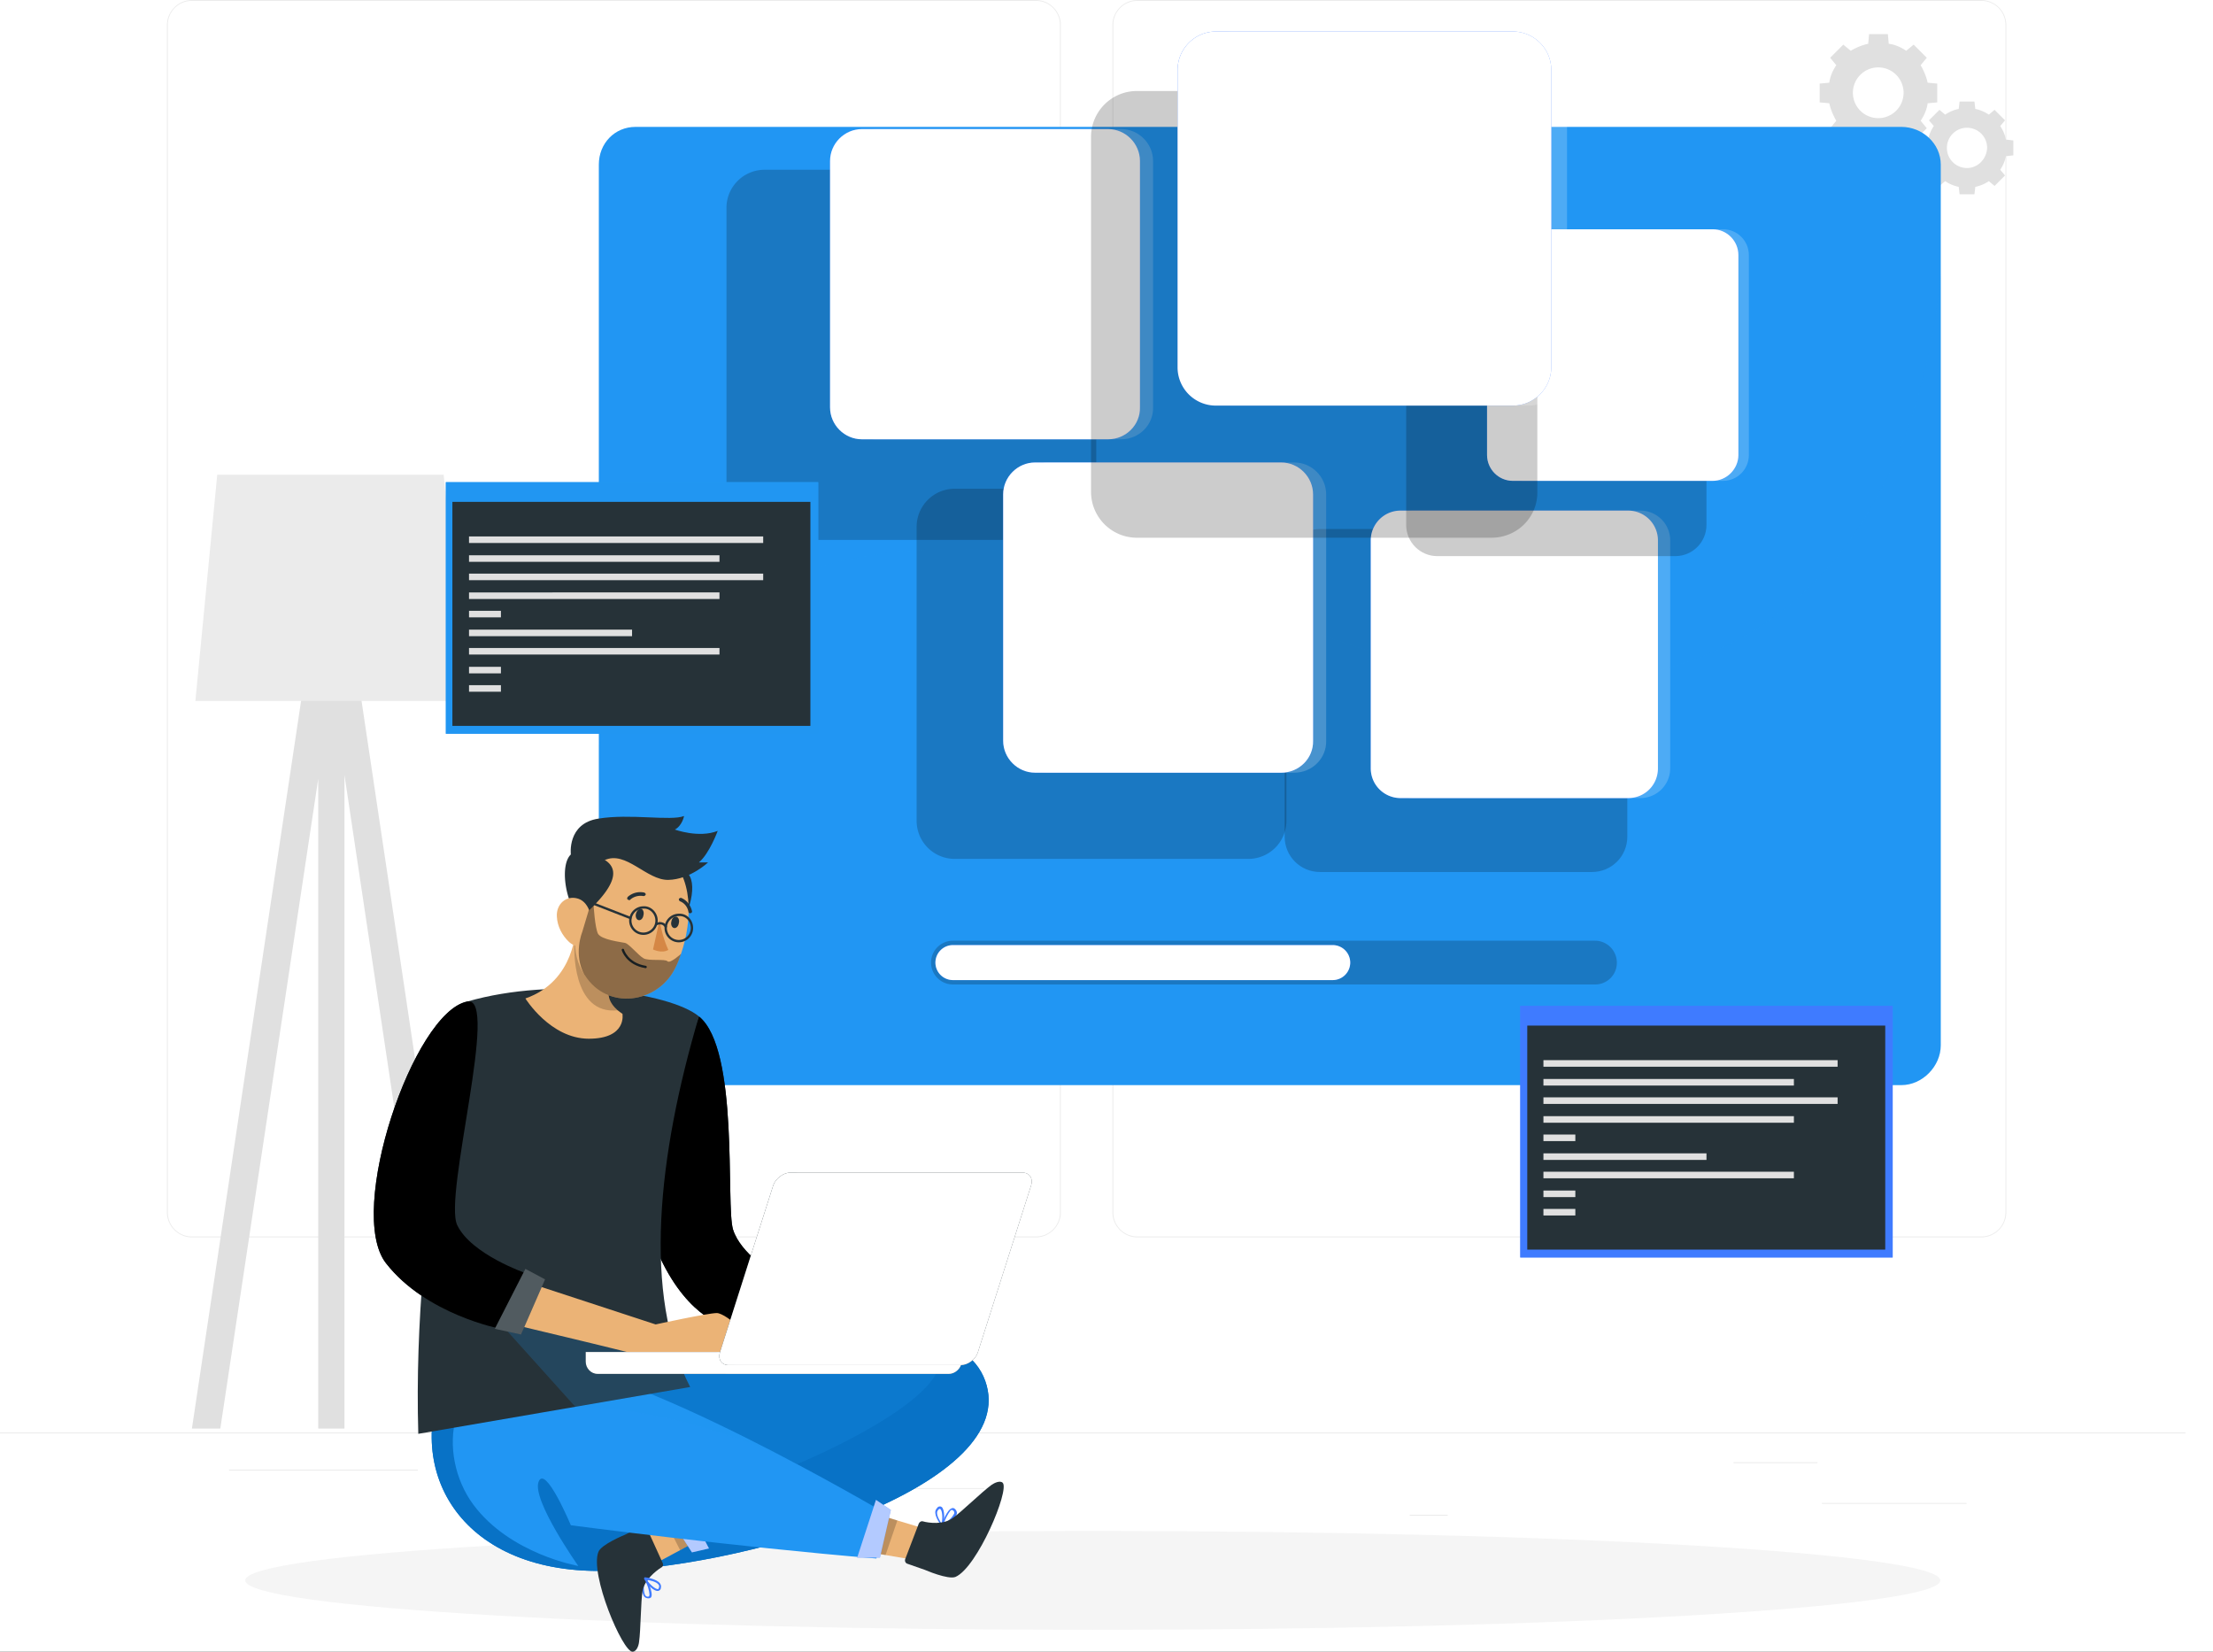 <svg xmlns="http://www.w3.org/2000/svg" xmlns:xlink="http://www.w3.org/1999/xlink" width="402" height="300" fill="none" xmlns:v="https://vecta.io/nano"><rect width="100%" height="100%" fill="#333333" stroke="none"/><style><![CDATA[.B{opacity:.2}.C{fill:#263238}.D{fill:#fff}.E{fill:#000}.F{fill:#407bff}.G{fill:#ebb376}.H{fill:#2196f3}.I{fill:#e0e0e0}.J{stroke-linecap:round}]]></style><g clip-path="url(#A)"><path d="M0 0h402v300H0z" class="D"/><g fill="#ebebeb"><path d="M397.011 260.186H0v.159h397.011v-.159zm-39.78 12.794h-26.282v.16h26.282v-.16zm-94.254 2.147h-6.907v.159h6.907v-.159zm67.179-9.535H314.91v.159h15.246v-.159zm-254.245 1.349H41.609v.16h34.302v-.16zm12.068 0h-5.002v.16h5.002v-.16zm90.835 3.338h-74.4v.159h74.4v-.159zm9.366-45.537H34.854c-2.462 0-4.526-2.066-4.526-4.53V4.53c0-2.464 2.065-4.53 4.526-4.53H188.18c2.462 0 4.526 2.066 4.526 4.53v215.682c0 2.464-2.064 4.53-4.526 4.53zM34.854.159c-2.382 0-4.367 1.907-4.367 4.371v215.682c0 2.384 1.906 4.371 4.367 4.371H188.18c2.382 0 4.367-1.907 4.367-4.371V4.53c0-2.384-1.905-4.371-4.367-4.371H34.854zm325.077 224.583H206.604c-2.461 0-4.526-2.066-4.526-4.53V4.53c0-2.464 2.065-4.53 4.526-4.53h153.327a4.58 4.58 0 0 1 4.525 4.53v215.682a4.58 4.58 0 0 1-4.525 4.53zM206.604.159c-2.382 0-4.367 1.907-4.367 4.371v215.682c0 2.384 1.906 4.371 4.367 4.371h153.327c2.382 0 4.367-1.907 4.367-4.371V4.53c0-2.384-1.906-4.371-4.367-4.371H206.604z"/></g><g class="I"><path d="M351.91 18.597V15.18l-1.747-.159c-.238-1.113-.714-2.225-1.27-3.179l1.111-1.351-2.382-2.384-1.349 1.113c-.953-.636-1.985-1.113-3.176-1.272l-.159-1.748h-3.414l-.159 1.748c-1.112.238-2.223.715-3.176 1.272l-1.35-1.113-2.382 2.384 1.112 1.351c-.636.954-1.112 1.987-1.271 3.179l-1.747.159v3.417l1.747.159c.238 1.113.715 2.225 1.271 3.179l-1.112 1.351 2.382 2.384 1.35-1.113c.953.636 1.985 1.113 3.176 1.271l.159 1.748h3.414l.159-1.748c1.111-.238 2.223-.715 3.176-1.271l1.349 1.113 2.382-2.384-1.111-1.351c.635-.954 1.111-1.987 1.27-3.179l1.747-.159zm-10.719 2.861a4.61 4.61 0 0 1-4.605-4.609 4.61 4.61 0 0 1 4.605-4.609 4.61 4.61 0 0 1 4.605 4.609 4.61 4.61 0 0 1-4.605 4.609zm24.541 6.754V25.51l-1.35-.159c-.159-.874-.556-1.748-1.032-2.464l.873-1.033-1.905-1.907-1.033.874c-.714-.477-1.588-.874-2.461-1.033l-.159-1.351h-2.699l-.159 1.351c-.874.159-1.747.556-2.462 1.033l-1.032-.874-1.906 1.907.873 1.033c-.475.715-.873 1.589-1.032 2.464l-1.35.159v2.702l1.35.159c.159.874.557 1.748 1.032 2.464l-.873 1.033 1.906 1.907 1.032-.874c.715.477 1.588.874 2.462 1.033l.159 1.351h2.699l.159-1.351c.873-.159 1.747-.556 2.461-1.033l1.033.874 1.905-1.907-.873-1.033c.476-.715.873-1.589 1.032-2.464l1.35-.159zm-8.417 2.305c-1.985 0-3.652-1.589-3.652-3.656 0-1.987 1.588-3.656 3.652-3.656 1.985 0 3.653 1.589 3.653 3.656-.08 1.987-1.668 3.656-3.653 3.656z"/><path d="M351.907 35.842v-2.225l-1.191-.079a6.72 6.72 0 0 0-.873-2.066l.715-.874-1.588-1.589-.874.715c-.635-.397-1.35-.715-2.064-.874l-.08-1.192h-2.223l-.079 1.192c-.715.159-1.429.477-2.065.874l-.873-.715-1.589 1.589.716.874c-.397.636-.716 1.351-.875 2.066l-1.191.079v2.225l1.191.079c.159.715.478 1.43.875 2.066l-.716.874 1.589 1.589.873-.715c.636.397 1.35.715 2.065.874l.079 1.192h2.223l.08-1.192c.714-.159 1.429-.477 2.064-.874l.874.715 1.588-1.589-.715-.874c.397-.636.715-1.351.873-2.066l1.191-.079zm-7.066 1.907c-1.668 0-3.017-1.351-3.017-3.02s1.349-3.02 3.017-3.02a3.02 3.02 0 0 1 0 6.04zM40.021 259.472l17.786-118.014v118.014h4.764V140.743l17.786 118.729h5.082L63.206 110.783l-.635.159v-4.848h-4.764v4.768l-.635-.079L34.86 259.472h5.161z"/></g><path d="M84.563 127.311H35.492l3.97-41.086h41.13l3.97 41.086z" fill="#ebebeb"/><path d="M198.504 296.028c85.031 0 153.961-4.02 153.961-8.98s-68.93-8.98-153.961-8.98-153.961 4.021-153.961 8.98 68.93 8.98 153.961 8.98z" fill="#f5f5f5"/><g class="H"><path d="M352.546 29.881v159.975c0 3.814-3.335 7.231-7.146 7.231H115.45c-3.811 0-6.669-3.417-6.669-7.231V29.881c0-3.814 2.858-6.834 6.669-6.834H345.4c3.811 0 7.146 3.02 7.146 6.834z"/><path opacity=".1" d="M352.546 49.828v140.026c0 3.816-3.335 7.233-7.146 7.233H115.45c-3.811 0-6.669-3.417-6.669-7.233v-54.516c20.248-38.941 68.445-45.219 124.9-22.49 79.958 32.265 114.021-11.523 118.865-63.02z"/></g><path d="M289.738 178.808H173.095c-2.223 0-3.97-1.827-3.97-3.973 0-2.225 1.827-3.974 3.97-3.974h116.643c2.223 0 3.97 1.828 3.97 3.974a3.93 3.93 0 0 1-3.97 3.973z" class="B E"/><use xlink:href="#B" class="F"/><use xlink:href="#B" opacity=".7" class="D"/><use xlink:href="#C" class="C"/><use xlink:href="#C" class="B E"/><g fill="#0872c6"><use xlink:href="#D"/><use xlink:href="#D" class="B"/></g><g class="F"><path d="M171.273 277.192h-.159c-.079 0-.079-.079-.079-.159.079-.318.953-2.861 1.906-3.099.158-.08.397 0 .555.159.239.238.397.555.318.874-.159.476-.476.873-.873 1.192-.556.397-1.112.715-1.668 1.033zm.159-.477c.794-.397 1.509-1.033 1.906-1.827.079-.24-.08-.478-.239-.557-.079-.08-.158-.08-.238-.08s-.159.08-.238.159c-.476.636-.873 1.43-1.191 2.305z"/><path d="M171.195 277.192c-.08 0-.159 0-.159-.079-.079-.08-1.35-1.669-1.112-2.702.08-.238.239-.476.397-.636s.477-.238.715-.079c.635.477.556 2.543.238 3.337v.08c0 .079-.079.079-.079.079zm-.715-3.019c-.079.079-.159.238-.238.397-.159.636.476 1.669.794 2.146.238-.875.159-2.384-.238-2.622 0-.08-.08-.08-.318.079zm-53.445 12.476c0-.079.079-.159.159-.159s.159 0 .159.08c.158.239 1.349 2.702.952 3.496-.079.16-.317.239-.476.239-.318 0-.635-.079-.873-.398-.239-.476-.318-.954-.239-1.43 0-.557.08-1.192.318-1.828zm.159.477c-.318.875-.318 1.828 0 2.623.159.158.317.317.556.238.079 0 .158 0 .158-.08s.08-.159.08-.238c-.08-.874-.318-1.749-.794-2.543z"/></g><path d="M129.899 268.689l-9.369 6.914-4.526 3.258 2.938 5.166 4.605-2.464 11.195-6.119-4.843-6.755z" class="G"/><path d="M120.372 283.868l-2.859-6.279c-.158-.318-.555-.476-.952-.318l-3.097 1.51s-4.288 1.749-4.764 3.1c-1.588 4.053 4.367 18.119 6.193 18.119.715 0 1.112-1.033 1.191-1.748.318-2.146.318-7.471.635-9.219.318-2.066 2.382-3.656 3.335-4.291.397-.16.477-.557.318-.874z" class="C"/><path d="M117.037 286.57c0-.08.079-.08.159-.08s2.064.238 2.699 1.113c.159.238.238.477.159.795 0 .238-.159.476-.476.556-.794.159-2.224-1.351-2.541-2.145l-.08-.081c.08-.079.08-.079.08-.158zm2.699 1.669c0-.159 0-.319-.079-.398-.397-.556-1.509-.794-2.144-.873.477.794 1.588 1.747 2.065 1.668 0-.079.079-.079.158-.397z" class="F"/><path d="M129.902 268.689l-9.371 6.914 3.018 5.96 11.196-6.119-4.843-6.755z" class="B E"/><path d="M125.693 281.96l3.096-.715-5.161-9.854-2.858 2.94 4.923 7.629z" class="F"/><path opacity=".6" d="M125.693 281.96l3.096-.715-5.161-9.854-2.858 2.94 4.923 7.629z" class="D"/><path d="M149.352 280.532l11.513 1.908 5.558.952 1.588-5.721-5.002-1.51-12.228-3.735-1.429 8.106z" class="G"/><path d="M166.906 276.715l-2.461 6.437c-.159.397.079.795.397.875l3.176 1.112s4.208 1.828 5.558 1.272c3.971-1.749 9.846-15.735 8.576-17.086-.477-.478-1.509 0-2.065.397-1.746 1.271-5.559 5.007-7.067 6.04-1.668 1.192-4.288.874-5.399.556-.239-.079-.556.079-.715.397z" class="C"/><path d="M149.352 280.532l11.513 1.908 2.144-6.279-12.228-3.735-1.429 8.106z" class="B E"/><path d="M161.028 274.968s-47.879-28.291-64.077-27.496c-16.198.714-17.627 16.847-10.958 25.827s19.056 11.126 19.056 11.126-8.416-11.92-7.225-15.258 5.876 7.868 5.876 7.868 29.617 3.893 55.502 6.039l1.826-8.106z" class="H"/><path d="M161.825 274.253l-2.7-1.827-3.414 10.49h4.129l1.985-8.663z" class="F"/><path opacity=".6" d="M161.825 274.253l-2.7-1.827-3.414 10.49h4.129l1.985-8.663z" class="D"/><path d="M125.373 251.922c-8.655-16.689-5.876-42.04 1.588-67.312-5.241-4.371-26.124-7.311-42.083-2.701 0 0-10.084 37.51-8.893 78.516l49.389-8.503z" class="C"/><path d="M106.954 188.662c-6.987 0-11.513-7.311-11.513-7.311 9.132-3.179 9.132-12.874 9.132-12.874l3.493 3.417 5.003 4.927c-4.13 2.941-2.223 5.484-.873 6.676.476.397.873.635.873.635s.873 4.53-6.115 4.53z" class="G"/><path d="M112.275 183.497c-8.575.954-7.94-11.841-7.94-11.841 1.35 0 2.62.079 3.811.318l5.002 4.927c-4.129 2.941-2.223 5.484-.873 6.596z" class="B E"/><path d="M118.944 158.94c-3.255 1.351-2.62 4.847 2.779 11.285 3.335-2.862 5.082-9.298 3.335-11.444-1.747-2.066-3.255-1.033-6.114.159z" class="C"/><path d="M123.71 173.246c-.318.954-.635 1.748-1.032 2.543-3.176 6.517-12.387 7.788-16.437 1.351 0 0 0-.08-.08-.08-2.699-4.291-1.667-8.344-.555-15.417.238-1.51.794-2.861 1.667-4.132 3.098-4.371 9.053-5.484 13.499-2.384 5.32 3.735 5.002 12.158 2.938 18.119z" class="G"/><g class="C"><path d="M115.53 165.933c-.158.556.08 1.113.477 1.192s.794-.317.873-.874c.159-.556-.079-1.113-.397-1.192-.397-.08-.794.317-.953.874zm6.434 1.431c-.159.557.079 1.113.476 1.192s.794-.317.873-.873c.159-.557-.079-1.113-.476-1.193s-.794.319-.873.874z"/></g><path d="M119.816 167.125c.318 1.908.794 3.656 1.588 5.404-1.191.715-2.779-.079-2.779-.079l1.191-5.325z" fill="#d58745"/><g class="C"><path d="M114.26 163.47c-.08 0-.159-.08-.238-.08-.159-.158-.08-.317 0-.476a3.42 3.42 0 0 1 3.017-.795c.159.079.317.238.238.398s-.238.238-.397.238c-.873-.159-1.747.08-2.382.635-.079.08-.159.16-.238.08zm11.038 2.386c-.159 0-.239-.159-.239-.239-.158-.874-.714-1.589-1.508-1.907-.16-.079-.239-.238-.239-.398.079-.159.239-.238.398-.238 1.032.398 1.746 1.351 1.985 2.384.079.159-.08.398-.239.398h-.158zm-15.487-9.697c3.018 1.828 1.827 5.245-4.526 10.728-2.779-3.337-3.573-10.012-1.509-11.761s3.414-.556 6.035 1.033z"/></g><path d="M101.158 166.491c.079 1.749.953 3.417 2.223 4.609 1.747 1.59 3.653.239 4.05-1.986.317-1.987-.239-5.166-2.382-5.882-2.223-.714-4.05 1.034-3.891 3.259z" class="G"/><g stroke="#263238" stroke-width=".426" stroke-miterlimit="10" stroke-linejoin="round"><path d="M113.148 172.531s.715 2.544 4.13 3.1" class="J"/><path d="M119.264 167.207c0 1.35-1.112 2.384-2.382 2.384-1.35 0-2.382-1.113-2.382-2.384 0-1.352 1.112-2.385 2.382-2.385 1.27-.08 2.382 1.033 2.382 2.385zm6.43 1.349a2.39 2.39 0 0 1-2.382 2.384c-1.349 0-2.382-1.113-2.382-2.384a2.39 2.39 0 0 1 2.382-2.384c1.35-.08 2.382 1.033 2.382 2.384z"/><g class="J"><path d="M119.266 167.841s1.112-.557 1.667.477m-6.434-1.588l-8.179-3.179"/></g></g><path d="M103.697 155.206s-.715-5.642 5.002-6.517c5.717-.953 13.18.478 15.562-.476 0 0-.317 1.748-1.667 2.463 0 0 4.368 1.589 7.782.239 0 0-1.508 4.132-3.414 5.721h1.667s-3.256 3.1-7.226 3.179-7.702-5.404-11.592-3.576c-3.97 1.749-6.114-1.033-6.114-1.033z" class="C"/><path opacity=".4" d="M123.711 173.247c-.319.953-.637 1.748-1.034 2.543-3.176 6.517-12.386 7.788-16.435 1.351 0 0 0-.08-.08-.08-2.064-3.734-.397-7.788-.397-7.788l1.191-3.973.874-.874s.238 4.052.794 5.165c.635 1.112 4.208 1.51 4.922 1.669s2.462 2.305 3.335 2.781c.874.557 3.97.08 4.367.557.477.476 2.463-1.351 2.463-1.351z" class="E"/><path d="M88.055 237.219l16.436 18.278s18.183-.397 40.336 10.41c0 0 23.742-9.775 25.885-17.96 2.144-8.106-49.784-2.384-49.784-2.384l-32.873-8.344z" class="B H"/><path d="M92.661 231.895l26.441 8.662s9.449-2.067 11.116-2.067 8.18 5.325 4.526 7.153-13.736 2.067-14.848 1.51-30.411-7.471-30.411-7.471l3.176-7.787z" class="G"/><use xlink:href="#E" class="C"/><use xlink:href="#E" class="B E"/><path d="M95.441 230.465l-5.558 10.888 4.764 1.032 4.367-10.012-3.573-1.908z" class="C"/><path d="M95.441 230.465l-5.558 10.888 4.764 1.032 4.367-10.012-3.573-1.908z" class="B D"/><use xlink:href="#F" class="C"/><g class="D"><use xlink:href="#F" class="B"/><path d="M130.223 245.564v1.749c0 1.192.953 2.225 2.144 2.225h40.019c1.191 0 2.302-1.113 2.302-2.225v-1.749h-44.465z" class="B"/></g><use xlink:href="#G" class="C"/><g class="D"><use xlink:href="#G" class="B"/><path d="M133.952 247.947h40.575c1.27 0 2.699-1.032 3.096-2.305l9.687-30.356c.397-1.273-.318-2.306-1.588-2.306h-40.574c-1.271 0-2.7 1.113-3.097 2.306l-9.687 30.356c-.397 1.273.318 2.305 1.588 2.305z" class="B"/><path d="M163.011 227.125l-5.796 4.133 2.461 4.132 5.876-4.132-2.541-4.133z" class="B"/></g><path d="M192.232 98.066h-53.359a6.92 6.92 0 0 1-6.908-6.914V37.748a6.92 6.92 0 0 1 6.908-6.914h53.359c3.811 0 6.907 3.099 6.907 6.914v53.404c0 3.814-3.096 6.914-6.907 6.914z" class="B E"/><use xlink:href="#H" class="F"/><g class="D"><use xlink:href="#H" opacity=".3"/><path d="M183.262 45.06v-3.417l-1.747-.159c-.238-1.113-.715-2.225-1.27-3.179l1.111-1.351-2.382-2.384-1.35 1.113c-.952-.636-1.985-1.113-3.176-1.272l-.158-1.748h-3.415l-.158 1.748c-1.112.238-2.224.715-3.176 1.272l-1.351-1.113-2.382 2.384 1.111 1.351c-.635.954-1.111 1.987-1.27 3.179l-1.747.159v3.417l1.747.159c.238 1.113.715 2.225 1.27 3.179l-1.111 1.35 2.382 2.384 1.351-1.112c.952.636 1.985 1.112 3.176 1.271l.158 1.749h3.415l.158-1.749c1.112-.238 2.224-.715 3.176-1.271l1.35 1.112 2.382-2.384-1.111-1.35c.635-.954 1.111-1.987 1.27-3.179l1.747-.159zM172.543 48a4.61 4.61 0 0 1-4.605-4.61 4.61 4.61 0 0 1 4.605-4.609 4.61 4.61 0 0 1 4.605 4.609 4.61 4.61 0 0 1-4.605 4.61zm24.533 6.675v-2.701l-1.35-.159c-.159-.874-.556-1.748-1.032-2.463l.873-1.034-1.905-1.827-1.032.875c-.715-.477-1.588-.874-2.463-1.033l-.159-1.351h-2.699l-.159 1.351c-.873.159-1.747.556-2.461 1.033l-1.033-.875-1.905 1.907.873 1.033c-.476.716-.873 1.589-1.032 2.463l-1.35.159v2.702l1.35.159c.159.874.556 1.748 1.032 2.463l-.873 1.033 1.905 1.908 1.033-.875c.714.477 1.588.875 2.461 1.034l.159 1.35h2.699l.159-1.35c.875-.159 1.748-.556 2.463-1.034l1.032.875 1.905-1.908-.873-1.033c.476-.716.873-1.59 1.032-2.463l1.35-.239zm-8.417 2.305c-1.985 0-3.653-1.589-3.653-3.655 0-1.987 1.588-3.656 3.653-3.656 1.986 0 3.653 1.589 3.653 3.656a3.59 3.59 0 0 1-3.653 3.655z"/><path d="M183.259 62.304v-2.225L182.068 60c-.159-.716-.477-1.43-.874-2.067l.715-.874-1.588-1.59-.874.716c-.635-.397-1.349-.716-2.064-.875l-.079-1.192h-2.224l-.079 1.192c-.715.159-1.429.477-2.064.875l-.874-.716-1.588 1.59.715.874c-.397.637-.715 1.351-.874 2.067l-1.191.079v2.225l1.191.08c.159.715.477 1.43.874 2.066l-.715.875 1.588 1.589.874-.716c.635.397 1.349.716 2.064.874l.079 1.192h2.224l.079-1.192c.715-.158 1.429-.476 2.064-.874l.874.716 1.588-1.589-.715-.875c.397-.636.715-1.351.874-2.066l1.191-.08zm-7.067 1.908a3.02 3.02 0 0 1-3.017-3.02c0-1.669 1.35-3.02 3.017-3.02s3.017 1.35 3.017 3.02c.08 1.669-1.27 3.02-3.017 3.02z"/><path d="M203.664 79.788H158.96c-3.176 0-5.796-2.623-5.796-5.802V29.245c0-3.179 2.62-5.801 5.796-5.801h44.704c3.176 0 5.797 2.622 5.797 5.801v44.741c.079 3.179-2.541 5.802-5.797 5.802z" class="B"/></g><path d="M289.179 158.384h-49.388c-3.574 0-6.432-2.86-6.432-6.436v-49.431c0-3.576 2.858-6.437 6.432-6.437h49.388c3.573 0 6.432 2.861 6.432 6.437v49.431c0 3.576-2.859 6.436-6.432 6.436z" class="B E"/><use xlink:href="#I" class="F"/><g class="D"><use xlink:href="#I" class="B"/><path d="M277.112 127.231c0 1.034-.873 1.908-1.905 1.908s-1.906-.874-1.906-1.908.874-1.907 1.906-1.907 1.905.874 1.905 1.907zm-2.062-18.754c-10.322 0-18.659 8.344-18.659 18.675h14.927c0-2.384 1.668-3.655 3.732-3.655.397 0 .794.079 1.112.238l6.987-8.106-4.923 9.616c.397.556.556 1.192.556 1.987h14.928c0-10.411-8.338-18.755-18.66-18.755z"/><path d="M297.998 144.954H256.63a5.41 5.41 0 0 1-5.4-5.403V98.146a5.41 5.41 0 0 1 5.4-5.404h41.368a5.41 5.41 0 0 1 5.4 5.404v41.405a5.41 5.41 0 0 1-5.4 5.403z" class="B"/></g><path d="M304.349 101.008h-43.274c-3.096 0-5.637-2.542-5.637-5.642V52.054c0-3.1 2.541-5.642 5.637-5.642h43.274c3.097 0 5.638 2.542 5.638 5.642v43.311c0 3.1-2.541 5.642-5.638 5.642z" class="B E"/><use xlink:href="#J" class="F"/><g class="D"><use xlink:href="#J" opacity=".1"/><path d="M305.698 53.166c0-.795-.635-1.509-1.508-1.509h-22.392a1.51 1.51 0 0 0-1.509 1.509v4.927a1.51 1.51 0 0 0 1.509 1.51h22.392c.794 0 1.508-.636 1.508-1.51v-4.927zm-7.384 2.702h-1.27v-1.271h1.27v1.271zm3.414.636c-.714 0-1.27-.556-1.27-1.271s.556-1.272 1.27-1.272 1.271.557 1.271 1.272-.556 1.271-1.271 1.271zm3.97 5.405c0-.795-.635-1.51-1.508-1.51h-22.392a1.51 1.51 0 0 0-1.509 1.51v4.926a1.51 1.51 0 0 0 1.509 1.51h22.392c.794 0 1.508-.636 1.508-1.51v-4.926zm-7.384 3.179h-1.27v-1.272h1.27v1.272zm3.414.636c-.714 0-1.27-.556-1.27-1.272s.556-1.271 1.27-1.271 1.271.556 1.271 1.271-.556 1.272-1.271 1.272zm3.97 4.925c0-.795-.635-1.51-1.508-1.51h-22.392a1.51 1.51 0 0 0-1.509 1.51v4.926a1.51 1.51 0 0 0 1.509 1.51h22.392c.794 0 1.508-.636 1.508-1.51v-4.926zm-7.384 3.655h-1.27v-1.271h1.27v1.271zm3.414.636c-.714 0-1.27-.556-1.27-1.271s.556-1.272 1.27-1.272 1.271.556 1.271 1.272-.556 1.271-1.271 1.271z"/><path d="M313.002 87.338h-36.287c-2.62 0-4.684-2.146-4.684-4.689V46.331c0-2.623 2.144-4.689 4.684-4.689h36.287c2.62 0 4.686 2.146 4.686 4.689v36.318c0 2.543-2.066 4.689-4.686 4.689z" class="B"/></g><path d="M226.775 156.001h-53.359a6.92 6.92 0 0 1-6.908-6.914V95.684a6.92 6.92 0 0 1 6.908-6.914h53.359a6.92 6.92 0 0 1 6.908 6.914v53.403a6.92 6.92 0 0 1-6.908 6.914z" class="B E"/><use xlink:href="#K" class="F"/><g class="D"><use xlink:href="#K" opacity=".5"/><path d="M194.775 127.631c-1.747-1.749-1.747-4.53 0-6.2l10.242-10.251c.953-.954 2.541-.954 3.495 0l2.7 2.702a2.5 2.5 0 0 1 0 3.497l-10.244 10.252c-1.667 1.668-4.446 1.668-6.193 0zm18.977-16.927l-2.064-2.067 11.672-11.602 2.54-.556-.555 2.543-11.593 11.682zm-1.108 2.701l-3.573-3.576c-.318-.318-.318-.875 0-1.192s.873-.318 1.191 0l3.573 3.576a.87.87 0 0 1 0 1.192c-.397.318-.874.318-1.191 0zm-4.847-6.915l-4.923-4.926c.953-2.464-.952-5.484-2.937-6.279l-.08 3.814c0 .875-.714 1.589-1.588 1.589s-1.588-.715-1.588-1.589v-3.735c-1.588.637-3.255 2.464-3.255 4.61 0 2.464 1.905 4.371 4.208 4.769.794.079 1.588 0 2.382-.319l4.923 4.928 2.858-2.862zm16.278 18.676v3.735c1.588-.635 3.256-2.464 3.256-4.609 0-2.464-1.747-4.53-4.129-4.848-.794-.079-1.509-.158-2.223.239l-5.161-5.165-2.779 2.781 5.081 5.086c-1.508 3.019.794 5.562 2.859 6.357v-3.735c0-.874.714-1.59 1.588-1.59.794.16 1.508.875 1.508 1.749z"/><path d="M235.109 140.344h-44.703c-3.177 0-5.797-2.622-5.797-5.801V89.801c0-3.179 2.62-5.801 5.797-5.801h44.703c3.176 0 5.796 2.622 5.796 5.801v44.742c.08 3.179-2.541 5.801-5.796 5.801z" class="B"/></g><use xlink:href="#L" class="F"/><path d="M270.924 97.668h-64.395c-4.605 0-8.338-3.734-8.338-8.344v-64.45c0-4.609 3.733-8.344 8.338-8.344h64.395a8.34 8.34 0 0 1 8.337 8.344v64.45c.08 4.61-3.652 8.344-8.337 8.344z" class="B E"/><g class="D"><use xlink:href="#L" opacity=".5"/><path d="M247.89 18.596l-20.882 8.185s2.62 28.61 20.803 34.014c18.183-5.404 20.804-34.013 20.804-34.013l-20.725-8.185zm-.556 27.735c-.238.397-.714.556-1.111.556-.477 0-.874-.238-1.112-.636l-7.305-10.093c-.476-.636-.317-1.51.318-1.987s1.509-.318 1.985.318l6.193 8.503 10.085-13.271c.476-.636 1.35-.795 1.985-.238.635.477.794 1.43.238 2.066l-11.276 14.782z"/><path d="M223.753 73.669h53.914c3.892 0 6.988-3.179 6.988-6.993v-53.96c0-3.894-3.176-6.993-6.988-6.993h-53.914c-3.89 0-6.987 3.179-6.987 6.993v53.96c0 3.894 3.176 6.993 6.987 6.993z" class="B"/></g><g class="F"><path d="M343.811 182.701H276.16v45.696h67.651v-45.696z"/><path opacity=".7" d="M343.811 182.701H276.16v45.696h67.651v-45.696z"/></g><path d="M342.464 186.279h-65.03v40.689h65.03v-40.689z" class="C"/><g class="I"><path d="M333.809 192.557h-53.438v1.192h53.438v-1.192zm-7.941 3.418h-45.497v1.192h45.497v-1.192zm7.941 3.337h-53.438v1.193h53.438v-1.193zm-7.941 3.417h-45.497v1.192h45.497v-1.192zm-39.701 3.337h-5.796v1.192h5.796v-1.192zm23.821 3.416h-29.617v1.192h29.617v-1.192zm15.88 3.338h-45.497v1.192h45.497v-1.192zm-39.701 3.418h-5.796v1.192h5.796v-1.192zm0 3.338h-5.796v1.192h5.796v-1.192z"/></g><g class="H"><path d="M148.639 87.576H80.988v45.696h67.651V87.576z"/><path opacity=".7" d="M148.639 87.576H80.988v45.696h67.651V87.576z"/></g><path d="M147.21 91.152H82.18v40.689h65.03V91.152z" class="C"/><g class="I"><path d="M138.637 97.43H85.199v1.192h53.438V97.43zm-7.94 3.42H85.199v1.192h45.498v-1.192zm7.94 3.336H85.199v1.192h53.438v-1.192zm-7.94 3.416H85.199v1.192h45.498v-1.192zm-39.701 3.339H85.2v1.192h5.796v-1.192zm23.82 3.416H85.199v1.192h29.617v-1.192zm15.881 3.338H85.199v1.192h45.498v-1.192zm-39.701 3.418H85.2v1.192h5.796v-1.192zm0 3.338H85.2v1.192h5.796v-1.192z"/></g></g><defs><clipPath id="A"><path d="M0 0h402v300H0z" class="D"/></clipPath><path id="B" d="M173.098 178.014a3.19 3.19 0 0 1-3.176-3.179 3.19 3.19 0 0 1 3.176-3.179h69.001a3.19 3.19 0 0 1 3.176 3.179 3.19 3.19 0 0 1-3.176 3.179h-69.001z"/><path id="C" d="M126.965 184.611c7.384 5.961 4.843 34.331 6.193 38.702s7.305 7.947 7.305 7.947l-8.337 9.695s-6.908-1.192-12.228-12.556 7.067-43.788 7.067-43.788z"/><path id="D" d="M119.102 246.993s53.199-14.86 59.869 3.815-41.607 33.536-68.286 34.49-37.636-17.881-29.775-35.682l38.192-2.623z"/><path id="E" d="M84.88 181.907c5.955-1.192-4.367 35.285-1.826 40.609s12.466 8.742 12.466 8.742l-4.605 10.093s-13.498-2.543-20.803-11.92 5.002-45.617 14.769-47.524z"/><path id="F" d="M106.398 245.564v1.749c0 1.192.953 2.225 2.145 2.225h63.839c1.191 0 2.302-1.113 2.302-2.225v-1.749h-68.286z"/><path id="G" d="M132.366 247.947h42.163c1.27 0 2.699-1.032 3.096-2.305l9.687-30.356c.397-1.273-.317-2.306-1.588-2.306h-42.162c-1.271 0-2.7 1.113-3.097 2.306l-9.687 30.356c-.397 1.273.318 2.305 1.588 2.305z"/><path id="H" d="M201.281 79.788h-44.704c-3.176 0-5.796-2.623-5.796-5.802V29.245c0-3.179 2.62-5.801 5.796-5.801h44.704c3.176 0 5.797 2.622 5.797 5.801v44.741c.079 3.179-2.541 5.802-5.797 5.802z"/><path id="I" d="M295.771 144.954h-41.368c-2.938 0-5.399-2.384-5.399-5.403V98.146c0-2.941 2.382-5.404 5.399-5.404h41.368a5.41 5.41 0 0 1 5.4 5.404v41.405c0 3.019-2.382 5.403-5.4 5.403z"/><path id="J" d="M311.101 87.338h-36.287c-2.62 0-4.685-2.146-4.685-4.689V46.331c0-2.623 2.144-4.689 4.685-4.689h36.287c2.62 0 4.684 2.146 4.684 4.689v36.318c0 2.543-2.144 4.689-4.684 4.689z"/><path id="K" d="M232.73 140.344h-44.703c-3.176 0-5.797-2.622-5.797-5.801V89.801c0-3.179 2.621-5.801 5.797-5.801h44.703c3.176 0 5.796 2.622 5.796 5.801v44.742c.08 3.179-2.541 5.801-5.796 5.801z"/><path id="L" d="M220.897 73.669h53.915c3.89 0 6.987-3.179 6.987-6.993v-53.96c0-3.894-3.176-6.993-6.987-6.993h-53.915c-3.89 0-6.987 3.179-6.987 6.993v53.96a6.95 6.95 0 0 0 6.987 6.993z"/></defs></svg>